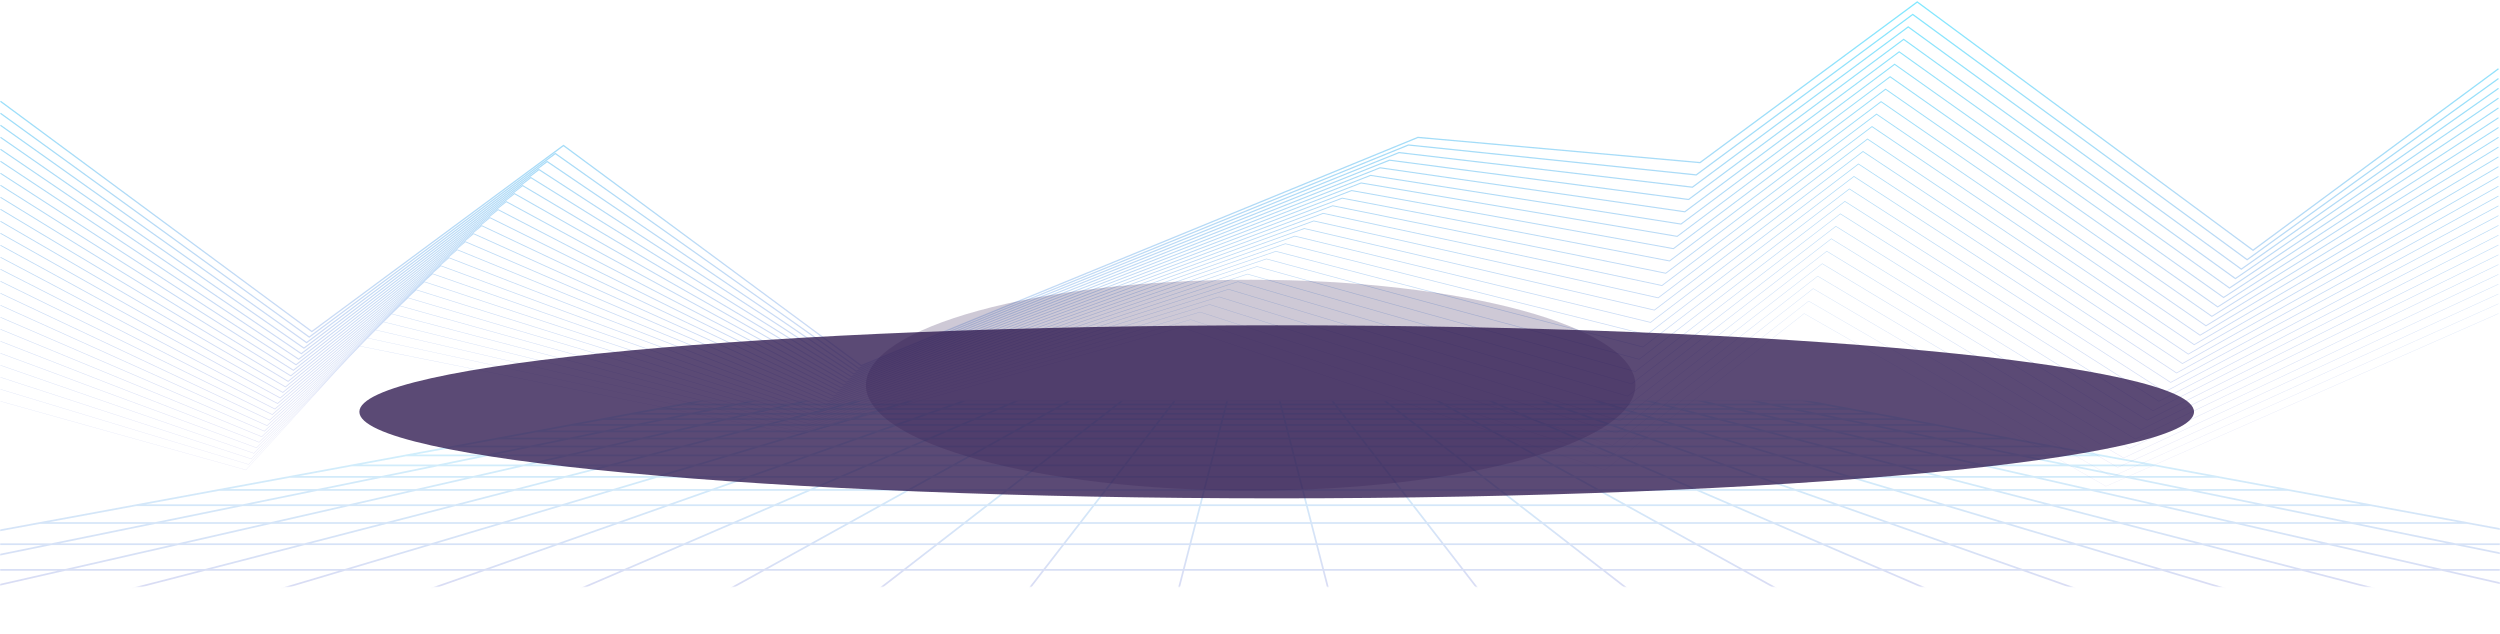 <svg width="1440" height="365" viewBox="0 0 1440 365" fill="none" xmlns="http://www.w3.org/2000/svg">
<g clip-path="url(#clip0_271_2037)">
<g opacity="0.5">
<path d="M1104.33 0.672L979.095 93.283L816.645 78.764L496.102 210.2L324.554 83.341L179.624 190.516L0.489 58.043L0.041 58.638L179.631 191.442L324.561 84.269L496.004 211.056L816.773 79.521L979.313 94.049L1104.34 1.6L1297.74 144.62L1439.36 39.895L1438.91 39.299L1297.73 143.692L1104.33 0.672Z" fill="url(#paint0_linear_271_2037)"/>
<path d="M1101.73 7.866L976.905 100.375L811.2 83.15L494.67 211.805L319.845 87.977L178.109 193.72L0.479 64.962L0.051 65.543L178.116 194.616L319.859 88.863L494.575 212.629L811.313 83.89L977.115 101.126L1101.73 8.762L1294.34 150.038L1439.34 45.529L1438.91 44.947L1294.35 149.146L1101.73 7.866Z" fill="url(#paint1_linear_271_2037)"/>
<path d="M1099.13 15.06L1290.98 154.601L1438.95 50.595L1439.36 51.162L1290.98 155.461L1099.13 15.927L974.925 108.189L805.86 88.246L493.145 214.196L315.152 93.472L176.599 197.787L0.06 72.447L0.469 71.881L176.588 196.923L315.13 92.614L493.23 213.41L805.755 87.534L974.73 107.465L1099.13 15.06Z" fill="url(#paint2_linear_271_2037)"/>
<path d="M1096.5 22.252L972.525 114.555L800.287 91.919L491.775 215.015L310.399 97.248L175.065 200.127L0.459 78.801L0.069 79.351L175.081 200.96L310.444 98.073L491.715 215.77L800.392 92.609L972.72 115.258L1096.52 23.088L1287.56 160.878L1439.32 56.795L1438.95 56.242L1287.6 160.054L1096.5 22.252Z" fill="url(#paint3_linear_271_2037)"/>
<path d="M1093.91 29.447L1284.18 165.509L1438.95 61.89L1439.32 62.427L1284.19 166.298L1093.93 30.252L970.552 122.328L794.955 96.973L490.308 217.346L305.763 102.676L173.565 204.132L0.079 86.255L0.449 85.72L173.542 203.33L305.7 101.885L490.351 216.621L794.858 96.306L970.358 121.648L1093.91 29.446L1093.91 29.447Z" fill="url(#paint4_linear_271_2037)"/>
<path d="M1091.29 36.64L968.175 128.739L789.412 100.691L488.92 218.226L300.994 106.521L172.029 206.535L0.439 92.639L0.089 93.159L172.05 207.304L301.033 107.276L488.854 218.92L789.48 101.336L968.332 129.398L1091.31 37.414L1280.78 171.719L1439.3 68.065L1438.96 67.544L1280.8 170.969L1091.29 36.646V36.64Z" fill="url(#paint5_linear_271_2037)"/>
<path d="M1088.7 43.834L1277.42 176.416L1438.97 73.185L1439.3 73.69L1277.39 177.142L1088.69 44.579L966.128 136.468L784.013 105.698L487.425 220.494L296.328 111.879L170.534 210.477L0.099 100.064L0.43 99.562L170.501 209.739L296.273 111.156L487.473 219.832L783.96 105.078L965.985 135.832L1088.7 43.834Z" fill="url(#paint6_linear_271_2037)"/>
<path d="M1086.08 51.028L963.788 142.923L778.5 109.463L486.035 221.434L291.559 115.79L168.979 212.941L0.42 106.48L0.107 106.967L169.015 213.65L291.617 116.482L486 222.069L778.575 110.06L963.96 143.536L1086.11 51.742L1274.02 182.562L1439.3 79.322L1439 78.835L1274.03 181.87L1086.08 51.028Z" fill="url(#paint7_linear_271_2037)"/>
<path d="M1083.48 58.22L1270.64 187.322L1438.98 84.481L1439.28 84.952L1270.62 187.984L1083.5 58.905L961.748 150.605L773.108 114.422L484.562 223.645L286.913 121.085L167.5 216.823L0.118 113.87L0.412 113.4L167.457 216.152L286.847 120.433L484.598 223.04L773.048 113.849L961.598 150.016L1083.47 58.222L1083.48 58.22Z" fill="url(#paint8_linear_271_2037)"/>
<path d="M1080.87 65.415L959.423 157.107L767.61 118.235L483.16 224.644L282.135 125.059L165.938 219.348L0.403 120.32L0.127 120.773L165.983 219.994L282.204 125.686L483.129 225.22L767.647 118.784L959.549 157.675L1080.89 66.067L1267.22 193.405L1439.27 90.583L1438.99 90.13L1267.24 192.775L1080.87 65.415Z" fill="url(#paint9_linear_271_2037)"/>
<path d="M1078.27 72.608L1263.86 198.23L1439 95.781L1439.27 96.216L1263.84 198.828L1078.27 73.233L957.352 164.743L762.188 123.147L481.698 226.795L277.496 130.289L164.465 223.167L0.135 127.677L0.393 127.24L164.415 222.553L277.421 129.695L481.721 226.248L762.15 122.621L957.225 164.2L1078.27 72.608Z" fill="url(#paint10_linear_271_2037)"/>
<path d="M1075.65 79.802L955.05 171.292L756.705 127.007L480.285 227.85L272.71 134.328L162.895 225.754L0.385 134.161L0.145 134.58L162.949 226.34L272.788 134.893L480.266 228.371L756.735 127.509L955.163 171.811L1075.69 80.395L1260.45 204.25L1439.25 101.848L1439 101.431L1260.47 203.684L1075.67 79.804L1075.65 79.802Z" fill="url(#paint11_linear_271_2037)"/>
<path d="M1073.06 86.995L1257.07 209.133L1439.01 107.078L1439.23 107.477L1257.06 209.67L1073.07 87.557L952.973 178.879L751.283 131.87L478.833 229.946L268.078 139.495L161.432 229.511L0.153 141.483L0.376 141.081L161.375 228.958L267.998 138.955L478.848 229.448L751.253 131.387L952.852 178.377L1073.05 86.988L1073.06 86.995Z" fill="url(#paint12_linear_271_2037)"/>
<path d="M1070.45 94.188L950.67 185.477L745.795 135.78L477.404 231.058L263.279 143.596L159.854 232.161L0.375 148.001L0.17 148.384L159.921 232.683L263.376 144.098L477.407 231.521L745.832 136.231L950.775 185.948L1070.48 94.72L1253.68 215.092L1439.24 113.106L1439.02 112.726L1253.7 214.578L1070.45 94.181L1070.45 94.188Z" fill="url(#paint13_linear_271_2037)"/>
<path fill-rule="evenodd" clip-rule="evenodd" d="M1067.85 101.383L1250.31 220.038L1439.03 118.378L1439.23 118.738L1250.29 220.516L1067.86 101.887L948.593 193.017L740.378 140.596L475.975 233.1L258.66 148.704L253.872 152.866L474.539 234.265L734.899 144.554L946.305 199.663L1065.23 108.576L1246.91 225.491L1439.03 124.028L1439.22 124.369L1246.89 225.939L1065.26 109.049L946.38 200.085L734.907 144.957L474.527 234.676L253.95 153.308L249.192 157.51L473.105 235.869L729.447 148.94L944.116 206.757L1062.63 115.77L1243.53 230.943L1439.06 129.678L1439.23 130L1243.5 231.361L1062.65 116.213L944.198 207.153L729.459 149.318L473.102 236.251L249.24 157.911L244.515 162.153L471.675 237.471L724.003 153.326L941.932 213.85L1060.04 122.963L1240.14 236.394L1439.06 135.328L1439.2 135.629L1240.12 236.784L1060.04 123.377L941.992 214.215L723.998 153.674L471.675 237.829L244.529 162.515L239.843 166.797L470.231 239.074L718.541 157.712L939.75 220.941L1057.43 130.155L1236.75 241.845L1439.06 140.976L1439.21 141.258L1236.74 242.214L1057.45 130.548L939.825 221.297L718.564 158.05L470.249 239.413L239.832 167.128L235.182 171.448L468.795 240.675L713.09 162.099L937.552 228.035L1054.81 137.348L1233.35 247.296L1439.06 146.627L1439.19 146.889L1233.34 247.631L1054.84 137.703L937.613 228.357L713.094 162.404L468.8 240.98L235.107 171.723L230.513 176.082L467.362 242.279L707.639 166.485L935.364 235.128L1052.21 144.541L1229.96 252.747L1439.06 152.276L1439.18 152.517L1229.93 253.052L1052.21 144.866L935.409 235.424L707.634 166.766L467.36 242.557L230.39 176.327L225.849 180.725L465.92 243.881L702.18 170.872L933.175 242.221L1049.6 151.735L1226.57 258.2L1439.07 157.928L1439.18 158.148L1226.55 258.476L1049.61 152.032L933.212 242.493L702.173 171.129L465.918 244.137L225.675 180.934L221.195 185.369L464.483 245.486L696.725 175.261L930.983 249.316L1047 158.929L1223.18 263.651L1439.07 163.578L1439.17 163.777L1223.17 263.9L1047.01 159.196L931.027 249.562L696.724 175.492L464.498 245.712L221.019 185.551L218.392 188.151L216.556 190.012L463.056 247.087L691.279 179.646L928.8 256.409L1044.39 166.121L1219.79 269.1L1439.09 169.227L1439.17 169.405L1219.79 269.322L1044.41 166.357L928.837 256.625L691.277 179.849L463.062 247.288L216.395 190.173L211.965 194.661L461.622 248.687L685.827 184.031L926.611 263.5L1041.79 173.312L1216.41 274.551L1439.09 174.869L1439.16 175.019L1216.4 274.729L1041.8 173.506L926.641 263.679L685.816 184.196L461.621 248.849L211.814 194.79L209.547 197.087L207.413 199.303L460.18 250.274L680.365 188.402L924.427 270.595L1039.18 180.507L1213.03 280.002L1439.1 180.529L1439.16 180.664L1213.01 280.169L1039.2 180.686L924.45 270.763L680.361 188.574L460.185 250.444L207.29 199.448L201.054 205.921L193.017 214.488L141.672 270.764L0.245 231.207L0.285 231.065L141.632 270.596L185.696 222.299L143.201 267.59L0.24 224.307L0.291 224.142L143.149 267.395L191.876 215.459L144.722 264.417L0.234 217.404L0.296 217.216L144.665 264.189L198.039 208.767L146.244 261.241L0.228 210.504L0.302 210.296L146.184 260.988L201.831 204.614L202.476 203.908L147.764 258.069L0.224 203.604L0.309 203.375L147.702 257.786L205.724 200.349L206.676 199.305L149.284 254.896L0.215 196.701L0.314 196.451L149.219 254.583L218.165 187.801L150.803 251.722L0.209 189.8L0.321 189.53L150.738 251.381L225.063 180.851L152.321 248.55L0.201 182.897L0.329 182.608L152.256 248.177L231.995 173.967L153.84 245.376L0.194 175.995L0.336 175.686L153.776 244.974L239.096 167.018L155.36 242.204L0.186 169.092L0.344 168.764L155.295 241.77L246.169 160.178L156.878 239.03L0.179 162.191L0.351 161.844L156.815 238.568L253.343 153.326L158.396 235.858L0.17 155.288L0.359 154.923L158.334 235.365L258.576 148.23L475.975 232.662L740.35 140.168L948.487 192.57L1067.85 101.383ZM206.79 199.194L206.865 199.21L210.36 195.75L210.591 195.505L206.783 199.193L206.79 199.194ZM204.564 201.839L204.502 201.907L204.788 201.617L204.563 201.838L204.564 201.839Z" fill="url(#paint14_linear_271_2037)"/>
</g>
<mask id="mask0_271_2037" style="mask-type:alpha" maskUnits="userSpaceOnUse" x="0" y="230" width="1440" height="109">
<path opacity="0.4" d="M0 230.842H1440V338.018H0V230.842Z" fill="url(#paint15_linear_271_2037)"/>
</mask>
<g mask="url(#mask0_271_2037)">
<path opacity="0.5" d="M-346.875 369.494H1790.87M-222.043 346.452H1666.03M-123.323 328.234H1567.32M-43.291 313.462H1487.29M22.895 301.245H1421.1M78.545 290.976H1365.45M126 282.217H1318.01M166.92 274.667H1277.08M202.59 268.079H1241.42M233.95 262.292H1210.05M261.739 257.164H1182.25M286.53 252.59H1157.48M308.792 248.477H1135.2M328.878 244.769H1115.1M347.1 241.409H1096.87M363.727 238.341H1080.25M378.928 235.535H1065.05M392.896 232.955H1051.09M405.772 230.576H1038.21M417.679 228.38H1026.3M987.337 226.345L1836.43 399.556M959.4 226.345L1719.12 399.556M931.477 226.345L1601.81 399.556M903.547 226.345L1484.51 399.556M875.625 226.345L1367.2 399.556M847.687 226.345L1249.89 399.556M819.75 226.345L1132.57 399.556M791.827 226.345L1015.27 399.556M763.897 226.345L897.96 399.556M735.961 226.345L780.652 399.556M708.034 226.345L663.346 399.556M680.098 226.345L546.035 399.556M596.306 226.345L194.1 399.556M568.378 226.345L76.796 399.556M540.45 226.345L-40.515 399.556M512.515 226.345L-157.819 399.556M484.587 226.345L-275.13 399.556M456.66 226.345L-392.442 399.556M652.17 226.345L428.722 399.556M624.242 226.345L311.419 399.556M428.722 226.345H1015.27L1953.75 399.556H-509.754L428.722 226.345Z" stroke="url(#paint16_linear_271_2037)" stroke-miterlimit="10"/>
</g>
<g filter="url(#filter0_f_271_2037)">
<path d="M735.375 287.053C1027.19 287.053 1263.75 264.739 1263.75 237.212C1263.75 209.686 1027.19 187.372 735.375 187.372C443.562 187.372 207 209.686 207 237.212C207 264.739 443.562 287.053 735.375 287.053Z" fill="#2D174F" fill-opacity="0.78"/>
</g>
<g opacity="0.3" filter="url(#filter1_f_271_2037)">
<path d="M720.375 282.556C842.775 282.556 942 255.376 942 221.848C942 188.32 842.775 161.14 720.375 161.14C597.975 161.14 498.75 188.32 498.75 221.848C498.75 255.376 597.975 282.556 720.375 282.556Z" fill="#2D174F" fill-opacity="0.78"/>
</g>
</g>
<defs>
<filter id="filter0_f_271_2037" x="103" y="83.372" width="1264.75" height="307.682" filterUnits="userSpaceOnUse" color-interpolation-filters="sRGB">
<feFlood flood-opacity="0" result="BackgroundImageFix"/>
<feBlend mode="normal" in="SourceGraphic" in2="BackgroundImageFix" result="shape"/>
<feGaussianBlur stdDeviation="52" result="effect1_foregroundBlur_271_2037"/>
</filter>
<filter id="filter1_f_271_2037" x="394.75" y="57.14" width="651.25" height="329.417" filterUnits="userSpaceOnUse" color-interpolation-filters="sRGB">
<feFlood flood-opacity="0" result="BackgroundImageFix"/>
<feBlend mode="normal" in="SourceGraphic" in2="BackgroundImageFix" result="shape"/>
<feGaussianBlur stdDeviation="52" result="effect1_foregroundBlur_271_2037"/>
</filter>
<linearGradient id="paint0_linear_271_2037" x1="719.696" y1="0.672" x2="719.696" y2="382.171" gradientUnits="userSpaceOnUse">
<stop stop-color="#01D1FF"/>
<stop offset="1" stop-color="#660DAC" stop-opacity="0"/>
</linearGradient>
<linearGradient id="paint1_linear_271_2037" x1="719.696" y1="0.672" x2="719.696" y2="382.171" gradientUnits="userSpaceOnUse">
<stop stop-color="#01D1FF"/>
<stop offset="1" stop-color="#660DAC" stop-opacity="0"/>
</linearGradient>
<linearGradient id="paint2_linear_271_2037" x1="719.696" y1="0.672" x2="719.696" y2="382.171" gradientUnits="userSpaceOnUse">
<stop stop-color="#01D1FF"/>
<stop offset="1" stop-color="#660DAC" stop-opacity="0"/>
</linearGradient>
<linearGradient id="paint3_linear_271_2037" x1="719.696" y1="0.672" x2="719.696" y2="382.171" gradientUnits="userSpaceOnUse">
<stop stop-color="#01D1FF"/>
<stop offset="1" stop-color="#660DAC" stop-opacity="0"/>
</linearGradient>
<linearGradient id="paint4_linear_271_2037" x1="719.696" y1="0.672" x2="719.696" y2="382.171" gradientUnits="userSpaceOnUse">
<stop stop-color="#01D1FF"/>
<stop offset="1" stop-color="#660DAC" stop-opacity="0"/>
</linearGradient>
<linearGradient id="paint5_linear_271_2037" x1="719.696" y1="0.672" x2="719.696" y2="382.171" gradientUnits="userSpaceOnUse">
<stop stop-color="#01D1FF"/>
<stop offset="1" stop-color="#660DAC" stop-opacity="0"/>
</linearGradient>
<linearGradient id="paint6_linear_271_2037" x1="719.696" y1="0.672" x2="719.696" y2="382.171" gradientUnits="userSpaceOnUse">
<stop stop-color="#01D1FF"/>
<stop offset="1" stop-color="#660DAC" stop-opacity="0"/>
</linearGradient>
<linearGradient id="paint7_linear_271_2037" x1="719.696" y1="0.672" x2="719.696" y2="382.171" gradientUnits="userSpaceOnUse">
<stop stop-color="#01D1FF"/>
<stop offset="1" stop-color="#660DAC" stop-opacity="0"/>
</linearGradient>
<linearGradient id="paint8_linear_271_2037" x1="719.696" y1="0.672" x2="719.696" y2="382.171" gradientUnits="userSpaceOnUse">
<stop stop-color="#01D1FF"/>
<stop offset="1" stop-color="#660DAC" stop-opacity="0"/>
</linearGradient>
<linearGradient id="paint9_linear_271_2037" x1="719.696" y1="0.672" x2="719.696" y2="382.171" gradientUnits="userSpaceOnUse">
<stop stop-color="#01D1FF"/>
<stop offset="1" stop-color="#660DAC" stop-opacity="0"/>
</linearGradient>
<linearGradient id="paint10_linear_271_2037" x1="719.696" y1="0.672" x2="719.696" y2="382.171" gradientUnits="userSpaceOnUse">
<stop stop-color="#01D1FF"/>
<stop offset="1" stop-color="#660DAC" stop-opacity="0"/>
</linearGradient>
<linearGradient id="paint11_linear_271_2037" x1="719.696" y1="0.672" x2="719.696" y2="382.171" gradientUnits="userSpaceOnUse">
<stop stop-color="#01D1FF"/>
<stop offset="1" stop-color="#660DAC" stop-opacity="0"/>
</linearGradient>
<linearGradient id="paint12_linear_271_2037" x1="719.696" y1="0.671" x2="719.696" y2="382.171" gradientUnits="userSpaceOnUse">
<stop stop-color="#01D1FF"/>
<stop offset="1" stop-color="#660DAC" stop-opacity="0"/>
</linearGradient>
<linearGradient id="paint13_linear_271_2037" x1="719.696" y1="0.672" x2="719.696" y2="382.171" gradientUnits="userSpaceOnUse">
<stop stop-color="#01D1FF"/>
<stop offset="1" stop-color="#660DAC" stop-opacity="0"/>
</linearGradient>
<linearGradient id="paint14_linear_271_2037" x1="719.696" y1="0.672" x2="719.696" y2="382.171" gradientUnits="userSpaceOnUse">
<stop stop-color="#01D1FF"/>
<stop offset="1" stop-color="#660DAC" stop-opacity="0"/>
</linearGradient>
<linearGradient id="paint15_linear_271_2037" x1="720" y1="230.842" x2="720" y2="338.018" gradientUnits="userSpaceOnUse">
<stop stop-color="#1E1D58"/>
<stop offset="1" stop-color="#040D2F"/>
</linearGradient>
<linearGradient id="paint16_linear_271_2037" x1="721.998" y1="226.345" x2="721.998" y2="399.556" gradientUnits="userSpaceOnUse">
<stop stop-color="#01D1FF"/>
<stop offset="1" stop-color="#660DAC"/>
</linearGradient>
<clipPath id="clip0_271_2037">
<rect width="1440" height="365" fill="white"/>
</clipPath>
</defs>
</svg>
